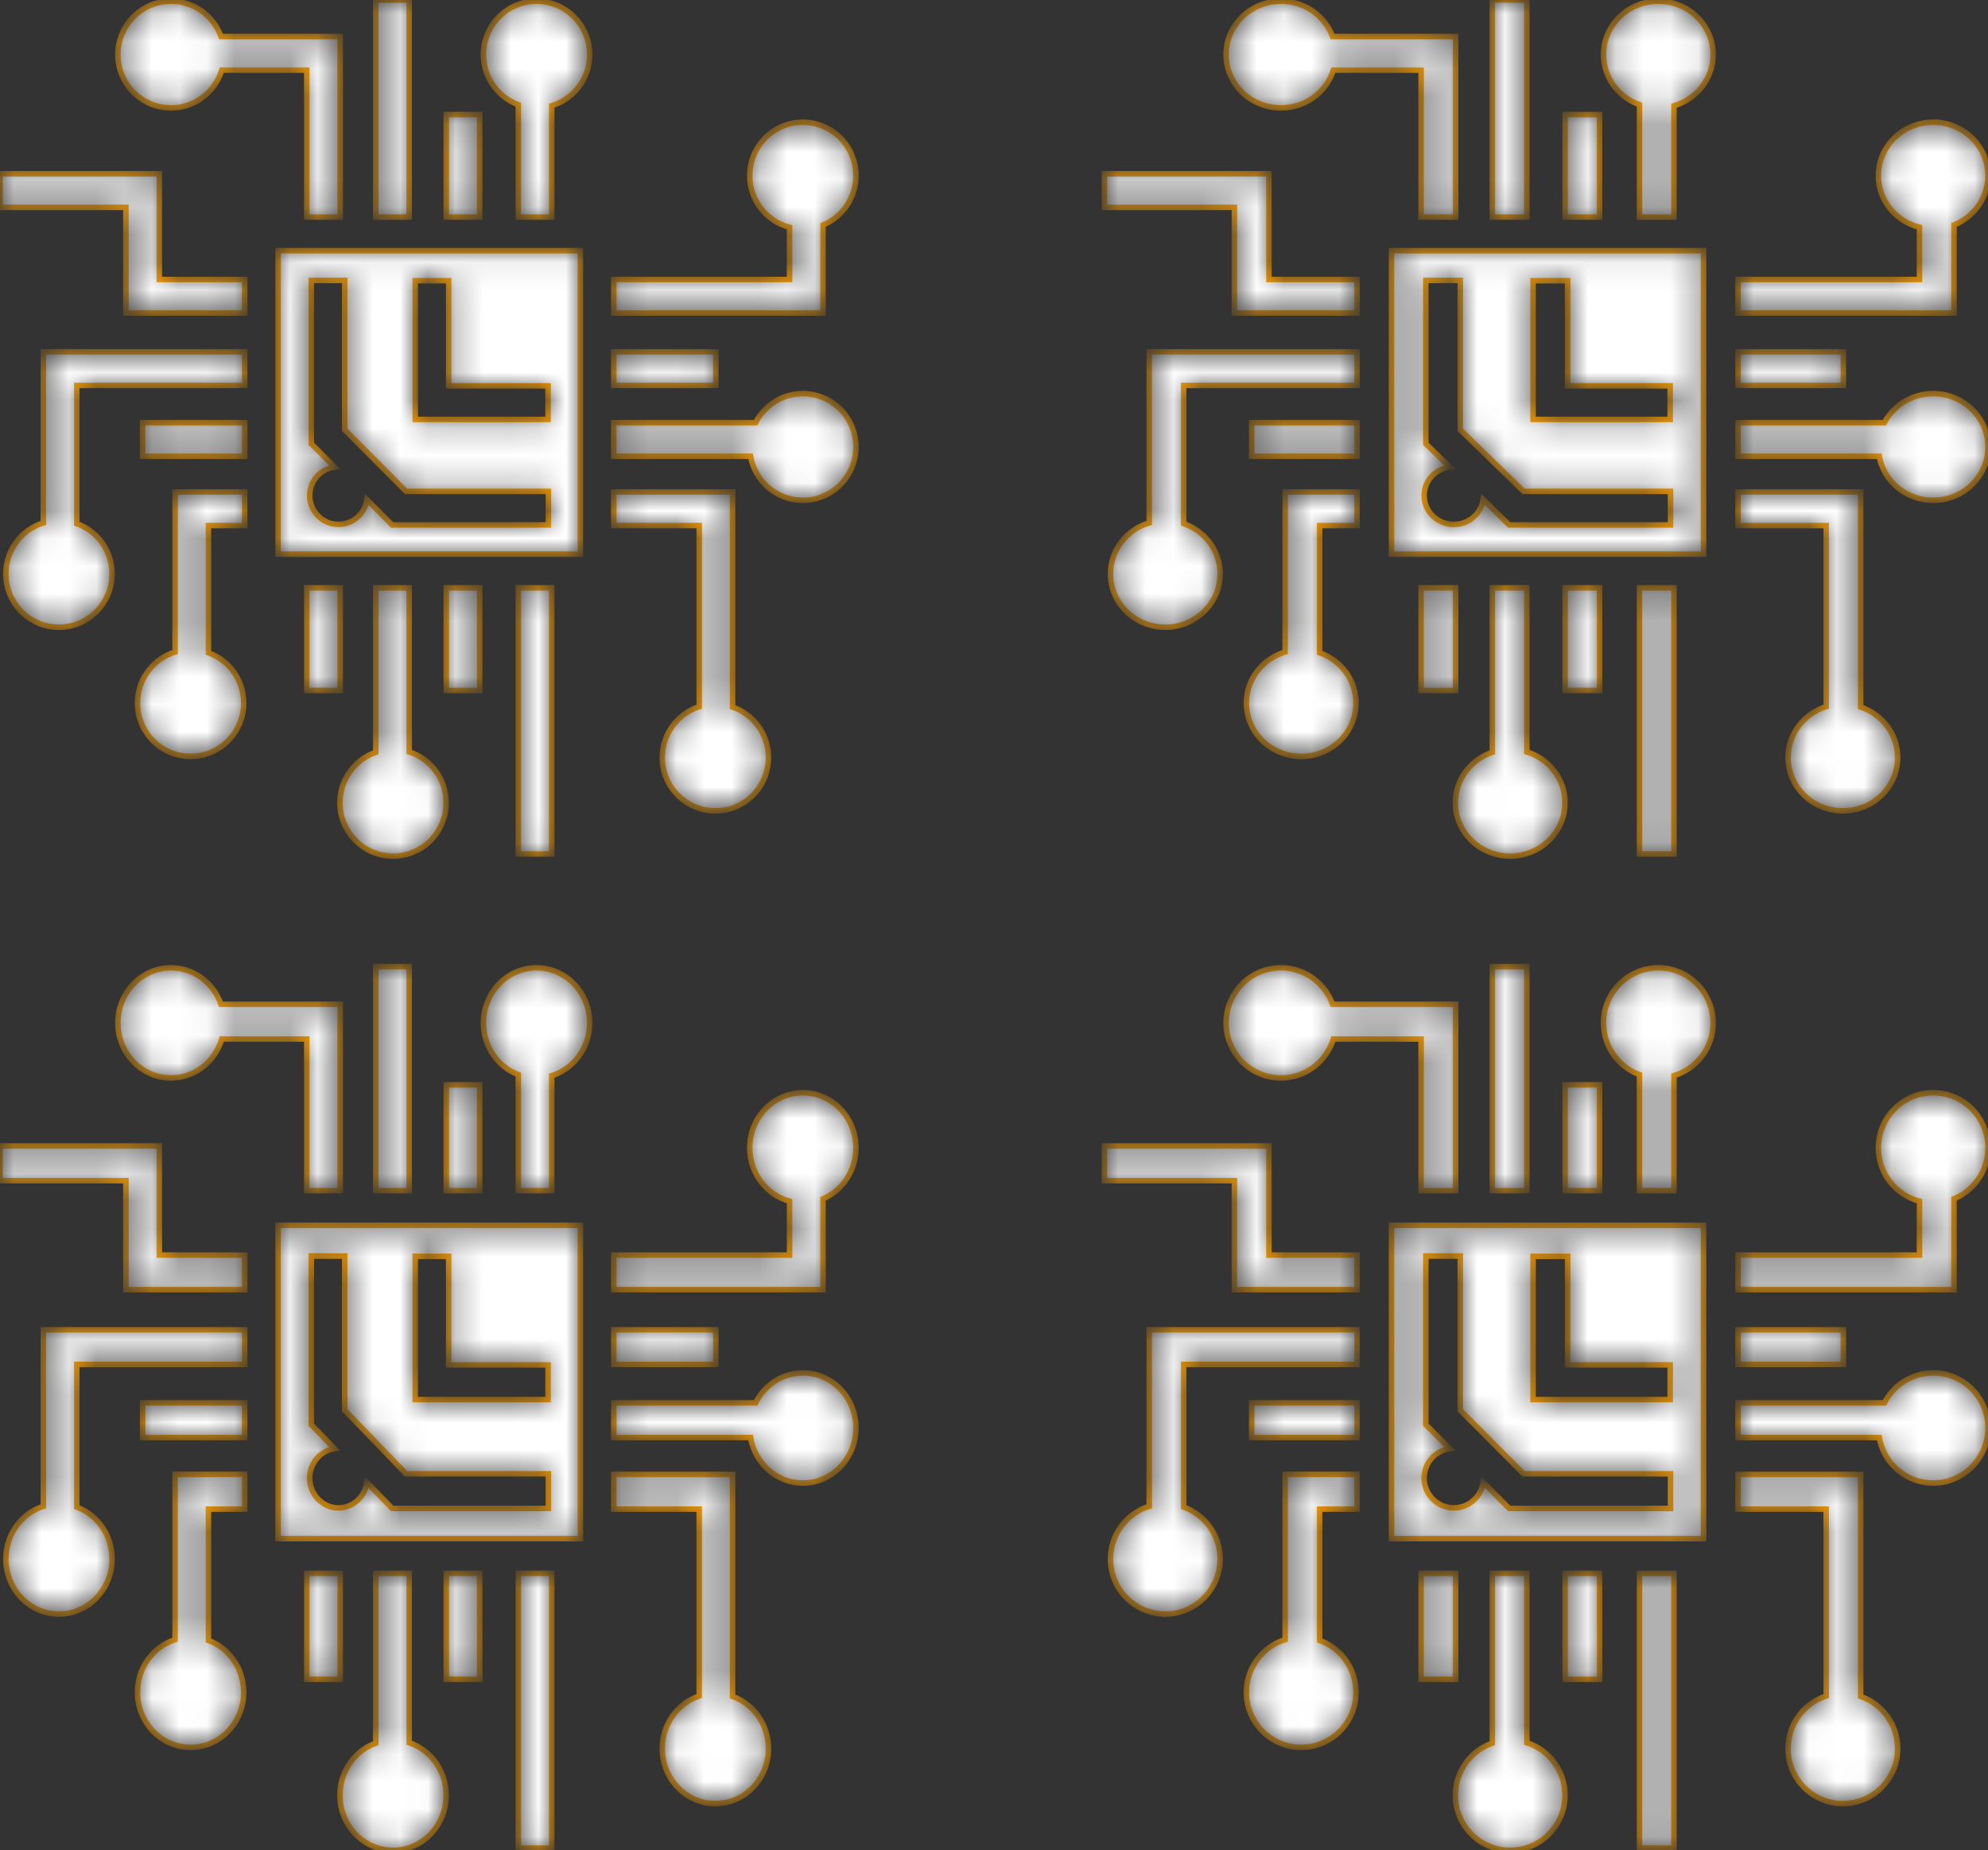 <svg width="72" height="67" viewBox="0 0 72 67" fill="none" xmlns="http://www.w3.org/2000/svg">
<rect x="0" y="0" width="72" height="67" fill="#333333" stroke="none"/>
<mask id="path-1-inside-1_2058_200" fill="white">
<path d="M13.609 0V7.86H14.82V0H13.609L13.609 0ZM6.193 0.043C5.131 0.043 4.269 0.909 4.269 1.976C4.269 3.043 5.131 3.907 6.193 3.907C7.06 3.907 7.792 3.331 8.032 2.54H11.11V7.86H12.322V1.323H8.004C7.738 0.577 7.027 0.043 6.193 0.043ZM19.431 0.043C18.369 0.043 17.509 0.909 17.509 1.976C17.509 2.811 18.035 3.521 18.772 3.791V7.86H19.982V3.828C20.776 3.59 21.356 2.851 21.356 1.976C21.356 0.909 20.494 0.043 19.431 0.043H19.431ZM16.163 4.148V7.86H17.372V4.148H16.163H16.163ZM29.078 4.425C28.015 4.425 27.153 5.292 27.153 6.359C27.153 7.259 27.766 8.015 28.596 8.23V10.12H22.229V11.335H29.808V8.146C30.508 7.857 31 7.166 31 6.359C31 5.292 30.14 4.426 29.078 4.426L29.078 4.425ZM0 6.292V7.509H4.56V11.335H8.863V10.12H5.771V6.292L0 6.292ZM10.072 9.077V20.067H21.02V9.077H10.072L10.072 9.077ZM11.275 10.154H12.485V15.562L14.705 17.792H19.862V19.008H14.202L14.024 18.829L13.287 18.089C13.217 18.598 12.783 18.988 12.258 18.988C11.683 18.988 11.217 18.52 11.217 17.943C11.217 17.415 11.608 16.981 12.114 16.911L11.453 16.246L11.275 16.068V10.154L11.275 10.154ZM15.039 10.165H16.25V13.971H19.849L19.849 15.188H15.039V10.165L15.039 10.165ZM1.571 12.741V18.932C0.784 19.174 0.212 19.909 0.212 20.779C0.212 21.846 1.072 22.712 2.134 22.712C3.197 22.712 4.059 21.846 4.059 20.779C4.059 19.94 3.525 19.227 2.781 18.96V13.956H8.863V12.741H1.571V12.741ZM22.229 12.741V13.956H25.926V12.741H22.229L22.229 12.741ZM29.078 14.253C28.331 14.253 27.684 14.68 27.365 15.304H22.229L22.229 16.521H27.183C27.342 17.428 28.13 18.117 29.078 18.117C30.14 18.117 31 17.251 31 16.184C31 15.117 30.14 14.253 29.078 14.253V14.253ZM5.166 15.304V16.521H8.863V15.304H5.166ZM6.341 17.814V23.609C5.553 23.851 4.979 24.586 4.979 25.456C4.979 26.523 5.842 27.39 6.904 27.39C7.966 27.39 8.826 26.523 8.826 25.456C8.826 24.617 8.294 23.904 7.55 23.637V19.031H8.863V17.814H6.341L6.341 17.814ZM22.229 17.814V19.031H25.323V25.588C24.547 25.837 23.985 26.569 23.985 27.43C23.985 28.497 24.847 29.361 25.909 29.361C26.971 29.361 27.832 28.497 27.832 27.43C27.832 26.583 27.288 25.863 26.532 25.603V17.814H22.229H22.229ZM11.11 21.285V25.003H12.322V21.285H11.11ZM13.609 21.285V27.241C12.854 27.502 12.311 28.221 12.311 29.067C12.311 30.134 13.174 31 14.236 31C15.298 31 16.158 30.134 16.158 29.067C16.158 28.204 15.596 27.474 14.82 27.226V21.285H13.609ZM16.163 21.285V25.003H17.374L17.372 21.285H16.163L16.163 21.285ZM18.772 21.285V30.923H19.982V21.285H18.772H18.772Z"/>
</mask>
<path d="M13.609 0V7.86H14.82V0H13.609L13.609 0ZM6.193 0.043C5.131 0.043 4.269 0.909 4.269 1.976C4.269 3.043 5.131 3.907 6.193 3.907C7.06 3.907 7.792 3.331 8.032 2.54H11.11V7.86H12.322V1.323H8.004C7.738 0.577 7.027 0.043 6.193 0.043ZM19.431 0.043C18.369 0.043 17.509 0.909 17.509 1.976C17.509 2.811 18.035 3.521 18.772 3.791V7.86H19.982V3.828C20.776 3.59 21.356 2.851 21.356 1.976C21.356 0.909 20.494 0.043 19.431 0.043H19.431ZM16.163 4.148V7.86H17.372V4.148H16.163H16.163ZM29.078 4.425C28.015 4.425 27.153 5.292 27.153 6.359C27.153 7.259 27.766 8.015 28.596 8.23V10.12H22.229V11.335H29.808V8.146C30.508 7.857 31 7.166 31 6.359C31 5.292 30.14 4.426 29.078 4.426L29.078 4.425ZM0 6.292V7.509H4.56V11.335H8.863V10.12H5.771V6.292L0 6.292ZM10.072 9.077V20.067H21.02V9.077H10.072L10.072 9.077ZM11.275 10.154H12.485V15.562L14.705 17.792H19.862V19.008H14.202L14.024 18.829L13.287 18.089C13.217 18.598 12.783 18.988 12.258 18.988C11.683 18.988 11.217 18.52 11.217 17.943C11.217 17.415 11.608 16.981 12.114 16.911L11.453 16.246L11.275 16.068V10.154L11.275 10.154ZM15.039 10.165H16.25V13.971H19.849L19.849 15.188H15.039V10.165L15.039 10.165ZM1.571 12.741V18.932C0.784 19.174 0.212 19.909 0.212 20.779C0.212 21.846 1.072 22.712 2.134 22.712C3.197 22.712 4.059 21.846 4.059 20.779C4.059 19.94 3.525 19.227 2.781 18.96V13.956H8.863V12.741H1.571V12.741ZM22.229 12.741V13.956H25.926V12.741H22.229L22.229 12.741ZM29.078 14.253C28.331 14.253 27.684 14.68 27.365 15.304H22.229L22.229 16.521H27.183C27.342 17.428 28.13 18.117 29.078 18.117C30.14 18.117 31 17.251 31 16.184C31 15.117 30.14 14.253 29.078 14.253V14.253ZM5.166 15.304V16.521H8.863V15.304H5.166ZM6.341 17.814V23.609C5.553 23.851 4.979 24.586 4.979 25.456C4.979 26.523 5.842 27.39 6.904 27.39C7.966 27.39 8.826 26.523 8.826 25.456C8.826 24.617 8.294 23.904 7.55 23.637V19.031H8.863V17.814H6.341L6.341 17.814ZM22.229 17.814V19.031H25.323V25.588C24.547 25.837 23.985 26.569 23.985 27.43C23.985 28.497 24.847 29.361 25.909 29.361C26.971 29.361 27.832 28.497 27.832 27.43C27.832 26.583 27.288 25.863 26.532 25.603V17.814H22.229H22.229ZM11.11 21.285V25.003H12.322V21.285H11.11ZM13.609 21.285V27.241C12.854 27.502 12.311 28.221 12.311 29.067C12.311 30.134 13.174 31 14.236 31C15.298 31 16.158 30.134 16.158 29.067C16.158 28.204 15.596 27.474 14.82 27.226V21.285H13.609ZM16.163 21.285V25.003H17.374L17.372 21.285H16.163L16.163 21.285ZM18.772 21.285V30.923H19.982V21.285H18.772H18.772Z" fill="white" stroke="#FFA101" stroke-width="0.2" mask="url(#path-1-inside-1_2058_200)"/>
<mask id="path-2-inside-2_2058_200" fill="white">
<path d="M13.609 35V43.113H14.82V35H13.609L13.609 35ZM6.193 35.044C5.131 35.044 4.269 35.938 4.269 37.04C4.269 38.142 5.131 39.033 6.193 39.033C7.06 39.033 7.792 38.439 8.032 37.622H11.11V43.113H12.322V36.365H8.004C7.738 35.596 7.027 35.044 6.193 35.044ZM19.431 35.044C18.369 35.044 17.509 35.938 17.509 37.04C17.509 37.901 18.035 38.635 18.772 38.913V43.113H19.982V38.951C20.776 38.706 21.356 37.943 21.356 37.04C21.356 35.938 20.494 35.044 19.431 35.044H19.431ZM16.163 39.282V43.113H17.372V39.282H16.163H16.163ZM29.078 39.568C28.015 39.568 27.153 40.462 27.153 41.564C27.153 42.493 27.766 43.274 28.596 43.495V45.446H22.229V46.7H29.808V43.409C30.508 43.111 31 42.398 31 41.564C31 40.462 30.14 39.568 29.078 39.568L29.078 39.568ZM0 41.495V42.752H4.56V46.7H8.863V45.446H5.771V41.495L0 41.495ZM10.072 44.37V55.715H21.02V44.37H10.072L10.072 44.37ZM11.275 45.482H12.485V51.065L14.705 53.366H19.862V54.621H14.202L14.024 54.436L13.287 53.673C13.217 54.197 12.783 54.601 12.258 54.601C11.683 54.601 11.217 54.118 11.217 53.522C11.217 52.976 11.608 52.529 12.114 52.456L11.453 51.77L11.275 51.586V45.482L11.275 45.482ZM15.039 45.493H16.25V49.422H19.849L19.849 50.678H15.039V45.493L15.039 45.493ZM1.571 48.152V54.543C0.784 54.792 0.212 55.551 0.212 56.45C0.212 57.551 1.072 58.445 2.134 58.445C3.197 58.445 4.059 57.551 4.059 56.45C4.059 55.583 3.525 54.847 2.781 54.572V49.406H8.863V48.152H1.571V48.152ZM22.229 48.152V49.406H25.926V48.152H22.229L22.229 48.152ZM29.078 49.713C28.331 49.713 27.684 50.154 27.365 50.798H22.229L22.229 52.054H27.183C27.342 52.99 28.13 53.702 29.078 53.702C30.14 53.702 31 52.807 31 51.706C31 50.605 30.14 49.713 29.078 49.713V49.713ZM5.166 50.798V52.054H8.863V50.798H5.166ZM6.341 53.389V59.371C5.553 59.62 4.979 60.379 4.979 61.277C4.979 62.379 5.842 63.273 6.904 63.273C7.966 63.273 8.826 62.379 8.826 61.277C8.826 60.411 8.294 59.675 7.55 59.4V54.645H8.863V53.388H6.341L6.341 53.389ZM22.229 53.389V54.645H25.323V61.413C24.547 61.67 23.985 62.426 23.985 63.315C23.985 64.417 24.847 65.309 25.909 65.309C26.971 65.309 27.832 64.417 27.832 63.315C27.832 62.44 27.288 61.697 26.532 61.428V53.389H22.229H22.229ZM11.11 56.971V60.809H12.322V56.971H11.11ZM13.609 56.971V63.12C12.854 63.389 12.311 64.131 12.311 65.004C12.311 66.106 13.174 67 14.236 67C15.298 67 16.158 66.106 16.158 65.004C16.158 64.114 15.596 63.361 14.82 63.104V56.971H13.609ZM16.163 56.971V60.809H17.374L17.372 56.971H16.163L16.163 56.971ZM18.772 56.971V66.92H19.982V56.971H18.772H18.772Z"/>
</mask>
<path d="M13.609 35V43.113H14.82V35H13.609L13.609 35ZM6.193 35.044C5.131 35.044 4.269 35.938 4.269 37.04C4.269 38.142 5.131 39.033 6.193 39.033C7.06 39.033 7.792 38.439 8.032 37.622H11.11V43.113H12.322V36.365H8.004C7.738 35.596 7.027 35.044 6.193 35.044ZM19.431 35.044C18.369 35.044 17.509 35.938 17.509 37.04C17.509 37.901 18.035 38.635 18.772 38.913V43.113H19.982V38.951C20.776 38.706 21.356 37.943 21.356 37.04C21.356 35.938 20.494 35.044 19.431 35.044H19.431ZM16.163 39.282V43.113H17.372V39.282H16.163H16.163ZM29.078 39.568C28.015 39.568 27.153 40.462 27.153 41.564C27.153 42.493 27.766 43.274 28.596 43.495V45.446H22.229V46.7H29.808V43.409C30.508 43.111 31 42.398 31 41.564C31 40.462 30.14 39.568 29.078 39.568L29.078 39.568ZM0 41.495V42.752H4.56V46.7H8.863V45.446H5.771V41.495L0 41.495ZM10.072 44.37V55.715H21.02V44.37H10.072L10.072 44.37ZM11.275 45.482H12.485V51.065L14.705 53.366H19.862V54.621H14.202L14.024 54.436L13.287 53.673C13.217 54.197 12.783 54.601 12.258 54.601C11.683 54.601 11.217 54.118 11.217 53.522C11.217 52.976 11.608 52.529 12.114 52.456L11.453 51.77L11.275 51.586V45.482L11.275 45.482ZM15.039 45.493H16.25V49.422H19.849L19.849 50.678H15.039V45.493L15.039 45.493ZM1.571 48.152V54.543C0.784 54.792 0.212 55.551 0.212 56.45C0.212 57.551 1.072 58.445 2.134 58.445C3.197 58.445 4.059 57.551 4.059 56.45C4.059 55.583 3.525 54.847 2.781 54.572V49.406H8.863V48.152H1.571V48.152ZM22.229 48.152V49.406H25.926V48.152H22.229L22.229 48.152ZM29.078 49.713C28.331 49.713 27.684 50.154 27.365 50.798H22.229L22.229 52.054H27.183C27.342 52.99 28.13 53.702 29.078 53.702C30.14 53.702 31 52.807 31 51.706C31 50.605 30.14 49.713 29.078 49.713V49.713ZM5.166 50.798V52.054H8.863V50.798H5.166ZM6.341 53.389V59.371C5.553 59.62 4.979 60.379 4.979 61.277C4.979 62.379 5.842 63.273 6.904 63.273C7.966 63.273 8.826 62.379 8.826 61.277C8.826 60.411 8.294 59.675 7.55 59.4V54.645H8.863V53.388H6.341L6.341 53.389ZM22.229 53.389V54.645H25.323V61.413C24.547 61.67 23.985 62.426 23.985 63.315C23.985 64.417 24.847 65.309 25.909 65.309C26.971 65.309 27.832 64.417 27.832 63.315C27.832 62.44 27.288 61.697 26.532 61.428V53.389H22.229H22.229ZM11.11 56.971V60.809H12.322V56.971H11.11ZM13.609 56.971V63.12C12.854 63.389 12.311 64.131 12.311 65.004C12.311 66.106 13.174 67 14.236 67C15.298 67 16.158 66.106 16.158 65.004C16.158 64.114 15.596 63.361 14.82 63.104V56.971H13.609ZM16.163 56.971V60.809H17.374L17.372 56.971H16.163L16.163 56.971ZM18.772 56.971V66.92H19.982V56.971H18.772H18.772Z" fill="white" stroke="#FFA101" stroke-width="0.2" mask="url(#path-2-inside-2_2058_200)"/>
<mask id="path-3-inside-3_2058_200" fill="white">
<path d="M54.048 0V7.86H55.298V0H54.048L54.048 0ZM46.393 0.043C45.296 0.043 44.406 0.909 44.406 1.976C44.406 3.043 45.296 3.907 46.393 3.907C47.288 3.907 48.043 3.331 48.291 2.54H51.469V7.86H52.72V1.323H48.262C47.987 0.577 47.254 0.043 46.393 0.043ZM60.058 0.043C58.962 0.043 58.074 0.909 58.074 1.976C58.074 2.811 58.617 3.521 59.378 3.791V7.86H60.626V3.828C61.446 3.59 62.045 2.851 62.045 1.976C62.045 0.909 61.155 0.043 60.058 0.043H60.058ZM56.684 4.148V7.86H57.932V4.148H56.684H56.684ZM70.016 4.425C68.919 4.425 68.029 5.292 68.029 6.359C68.029 7.259 68.662 8.015 69.518 8.23V10.12H62.946V11.335H70.769V8.146C71.492 7.857 72 7.166 72 6.359C72 5.292 71.112 4.426 70.015 4.426L70.016 4.425ZM40 6.292V7.509H44.707V11.335H49.149V10.12H45.958V6.292L40 6.292ZM50.397 9.077V20.067H61.698V9.077H50.397L50.397 9.077ZM51.639 10.154H52.887V15.562L55.179 17.792H60.502V19.008H54.66L54.476 18.829L53.716 18.089C53.643 18.598 53.196 18.988 52.653 18.988C52.06 18.988 51.579 18.52 51.579 17.943C51.579 17.415 51.982 16.981 52.505 16.911L51.822 16.246L51.639 16.068V10.154L51.639 10.154ZM55.524 10.165H56.775V13.971H60.489L60.489 15.188H55.524V10.165L55.524 10.165ZM41.622 12.741V18.932C40.809 19.174 40.219 19.909 40.219 20.779C40.219 21.846 41.107 22.712 42.203 22.712C43.3 22.712 44.19 21.846 44.19 20.779C44.19 19.94 43.639 19.227 42.87 18.96V13.956H49.149V12.741H41.622V12.741ZM62.946 12.741V13.956H66.763V12.741H62.946L62.946 12.741ZM70.016 14.253C69.245 14.253 68.577 14.68 68.248 15.304H62.946L62.946 16.521H68.06C68.224 17.428 69.037 18.117 70.016 18.117C71.112 18.117 72 17.251 72 16.184C72 15.117 71.112 14.253 70.016 14.253V14.253ZM45.332 15.304V16.521H49.149V15.304H45.332ZM46.545 17.814V23.609C45.732 23.851 45.14 24.586 45.14 25.456C45.14 26.523 46.03 27.39 47.127 27.39C48.223 27.39 49.111 26.523 49.111 25.456C49.111 24.617 48.562 23.904 47.794 23.637V19.031H49.148V17.814H46.545L46.545 17.814ZM62.946 17.814V19.031H66.14V25.588C65.339 25.837 64.758 26.569 64.758 27.43C64.758 28.497 65.648 29.361 66.745 29.361C67.842 29.361 68.729 28.497 68.729 27.43C68.729 26.583 68.168 25.863 67.388 25.603V17.814H62.946H62.946ZM51.469 21.285V25.003H52.72V21.285H51.469ZM54.048 21.285V27.241C53.269 27.502 52.708 28.221 52.708 29.067C52.708 30.134 53.599 31 54.695 31C55.792 31 56.68 30.134 56.68 29.067C56.68 28.204 56.099 27.474 55.298 27.226V21.285H54.048ZM56.684 21.285V25.003H57.935L57.932 21.285H56.684L56.684 21.285ZM59.378 21.285V30.923H60.626V21.285H59.378H59.378Z"/>
</mask>
<path d="M54.048 0V7.86H55.298V0H54.048L54.048 0ZM46.393 0.043C45.296 0.043 44.406 0.909 44.406 1.976C44.406 3.043 45.296 3.907 46.393 3.907C47.288 3.907 48.043 3.331 48.291 2.54H51.469V7.86H52.72V1.323H48.262C47.987 0.577 47.254 0.043 46.393 0.043ZM60.058 0.043C58.962 0.043 58.074 0.909 58.074 1.976C58.074 2.811 58.617 3.521 59.378 3.791V7.86H60.626V3.828C61.446 3.59 62.045 2.851 62.045 1.976C62.045 0.909 61.155 0.043 60.058 0.043H60.058ZM56.684 4.148V7.86H57.932V4.148H56.684H56.684ZM70.016 4.425C68.919 4.425 68.029 5.292 68.029 6.359C68.029 7.259 68.662 8.015 69.518 8.23V10.12H62.946V11.335H70.769V8.146C71.492 7.857 72 7.166 72 6.359C72 5.292 71.112 4.426 70.015 4.426L70.016 4.425ZM40 6.292V7.509H44.707V11.335H49.149V10.12H45.958V6.292L40 6.292ZM50.397 9.077V20.067H61.698V9.077H50.397L50.397 9.077ZM51.639 10.154H52.887V15.562L55.179 17.792H60.502V19.008H54.66L54.476 18.829L53.716 18.089C53.643 18.598 53.196 18.988 52.653 18.988C52.06 18.988 51.579 18.52 51.579 17.943C51.579 17.415 51.982 16.981 52.505 16.911L51.822 16.246L51.639 16.068V10.154L51.639 10.154ZM55.524 10.165H56.775V13.971H60.489L60.489 15.188H55.524V10.165L55.524 10.165ZM41.622 12.741V18.932C40.809 19.174 40.219 19.909 40.219 20.779C40.219 21.846 41.107 22.712 42.203 22.712C43.3 22.712 44.19 21.846 44.19 20.779C44.19 19.94 43.639 19.227 42.87 18.96V13.956H49.149V12.741H41.622V12.741ZM62.946 12.741V13.956H66.763V12.741H62.946L62.946 12.741ZM70.016 14.253C69.245 14.253 68.577 14.68 68.248 15.304H62.946L62.946 16.521H68.06C68.224 17.428 69.037 18.117 70.016 18.117C71.112 18.117 72 17.251 72 16.184C72 15.117 71.112 14.253 70.016 14.253V14.253ZM45.332 15.304V16.521H49.149V15.304H45.332ZM46.545 17.814V23.609C45.732 23.851 45.14 24.586 45.14 25.456C45.14 26.523 46.03 27.39 47.127 27.39C48.223 27.39 49.111 26.523 49.111 25.456C49.111 24.617 48.562 23.904 47.794 23.637V19.031H49.148V17.814H46.545L46.545 17.814ZM62.946 17.814V19.031H66.14V25.588C65.339 25.837 64.758 26.569 64.758 27.43C64.758 28.497 65.648 29.361 66.745 29.361C67.842 29.361 68.729 28.497 68.729 27.43C68.729 26.583 68.168 25.863 67.388 25.603V17.814H62.946H62.946ZM51.469 21.285V25.003H52.72V21.285H51.469ZM54.048 21.285V27.241C53.269 27.502 52.708 28.221 52.708 29.067C52.708 30.134 53.599 31 54.695 31C55.792 31 56.68 30.134 56.68 29.067C56.68 28.204 56.099 27.474 55.298 27.226V21.285H54.048ZM56.684 21.285V25.003H57.935L57.932 21.285H56.684L56.684 21.285ZM59.378 21.285V30.923H60.626V21.285H59.378H59.378Z" fill="white" stroke="#FFA101" stroke-width="0.2" mask="url(#path-3-inside-3_2058_200)"/>
<mask id="path-4-inside-4_2058_200" fill="white">
<path d="M54.048 35V43.113H55.298V35H54.048L54.048 35ZM46.393 35.044C45.296 35.044 44.406 35.938 44.406 37.04C44.406 38.142 45.296 39.033 46.393 39.033C47.288 39.033 48.043 38.439 48.291 37.622H51.469V43.113H52.72V36.365H48.262C47.987 35.596 47.254 35.044 46.393 35.044ZM60.058 35.044C58.962 35.044 58.074 35.938 58.074 37.04C58.074 37.901 58.617 38.635 59.378 38.913V43.113H60.626V38.951C61.446 38.706 62.045 37.943 62.045 37.04C62.045 35.938 61.155 35.044 60.058 35.044H60.058ZM56.684 39.282V43.113H57.932V39.282H56.684H56.684ZM70.016 39.568C68.919 39.568 68.029 40.462 68.029 41.564C68.029 42.493 68.662 43.274 69.518 43.495V45.446H62.946V46.7H70.769V43.409C71.492 43.111 72 42.398 72 41.564C72 40.462 71.112 39.568 70.015 39.568L70.016 39.568ZM40 41.495V42.752H44.707V46.7H49.149V45.446H45.958V41.495L40 41.495ZM50.397 44.37V55.715H61.698V44.37H50.397L50.397 44.37ZM51.639 45.482H52.887V51.065L55.179 53.366H60.502V54.621H54.66L54.476 54.436L53.716 53.673C53.643 54.197 53.196 54.601 52.653 54.601C52.06 54.601 51.579 54.118 51.579 53.522C51.579 52.976 51.982 52.529 52.505 52.456L51.822 51.77L51.639 51.586V45.482L51.639 45.482ZM55.524 45.493H56.775V49.422H60.489L60.489 50.678H55.524V45.493L55.524 45.493ZM41.622 48.152V54.543C40.809 54.792 40.219 55.551 40.219 56.45C40.219 57.551 41.107 58.445 42.203 58.445C43.3 58.445 44.19 57.551 44.19 56.45C44.19 55.583 43.639 54.847 42.87 54.572V49.406H49.149V48.152H41.622V48.152ZM62.946 48.152V49.406H66.763V48.152H62.946L62.946 48.152ZM70.016 49.713C69.245 49.713 68.577 50.154 68.248 50.798H62.946L62.946 52.054H68.06C68.224 52.99 69.037 53.702 70.016 53.702C71.112 53.702 72 52.807 72 51.706C72 50.605 71.112 49.713 70.016 49.713V49.713ZM45.332 50.798V52.054H49.149V50.798H45.332ZM46.545 53.389V59.371C45.732 59.62 45.14 60.379 45.14 61.277C45.14 62.379 46.03 63.273 47.127 63.273C48.223 63.273 49.111 62.379 49.111 61.277C49.111 60.411 48.562 59.675 47.794 59.4V54.645H49.148V53.388H46.545L46.545 53.389ZM62.946 53.389V54.645H66.14V61.413C65.339 61.67 64.758 62.426 64.758 63.315C64.758 64.417 65.648 65.309 66.745 65.309C67.842 65.309 68.729 64.417 68.729 63.315C68.729 62.44 68.168 61.697 67.388 61.428V53.389H62.946H62.946ZM51.469 56.971V60.809H52.72V56.971H51.469ZM54.048 56.971V63.12C53.269 63.389 52.708 64.131 52.708 65.004C52.708 66.106 53.599 67 54.695 67C55.792 67 56.68 66.106 56.68 65.004C56.68 64.114 56.099 63.361 55.298 63.104V56.971H54.048ZM56.684 56.971V60.809H57.935L57.932 56.971H56.684L56.684 56.971ZM59.378 56.971V66.92H60.626V56.971H59.378H59.378Z"/>
</mask>
<path d="M54.048 35V43.113H55.298V35H54.048L54.048 35ZM46.393 35.044C45.296 35.044 44.406 35.938 44.406 37.04C44.406 38.142 45.296 39.033 46.393 39.033C47.288 39.033 48.043 38.439 48.291 37.622H51.469V43.113H52.72V36.365H48.262C47.987 35.596 47.254 35.044 46.393 35.044ZM60.058 35.044C58.962 35.044 58.074 35.938 58.074 37.04C58.074 37.901 58.617 38.635 59.378 38.913V43.113H60.626V38.951C61.446 38.706 62.045 37.943 62.045 37.04C62.045 35.938 61.155 35.044 60.058 35.044H60.058ZM56.684 39.282V43.113H57.932V39.282H56.684H56.684ZM70.016 39.568C68.919 39.568 68.029 40.462 68.029 41.564C68.029 42.493 68.662 43.274 69.518 43.495V45.446H62.946V46.7H70.769V43.409C71.492 43.111 72 42.398 72 41.564C72 40.462 71.112 39.568 70.015 39.568L70.016 39.568ZM40 41.495V42.752H44.707V46.7H49.149V45.446H45.958V41.495L40 41.495ZM50.397 44.37V55.715H61.698V44.37H50.397L50.397 44.37ZM51.639 45.482H52.887V51.065L55.179 53.366H60.502V54.621H54.66L54.476 54.436L53.716 53.673C53.643 54.197 53.196 54.601 52.653 54.601C52.06 54.601 51.579 54.118 51.579 53.522C51.579 52.976 51.982 52.529 52.505 52.456L51.822 51.77L51.639 51.586V45.482L51.639 45.482ZM55.524 45.493H56.775V49.422H60.489L60.489 50.678H55.524V45.493L55.524 45.493ZM41.622 48.152V54.543C40.809 54.792 40.219 55.551 40.219 56.45C40.219 57.551 41.107 58.445 42.203 58.445C43.3 58.445 44.19 57.551 44.19 56.45C44.19 55.583 43.639 54.847 42.87 54.572V49.406H49.149V48.152H41.622V48.152ZM62.946 48.152V49.406H66.763V48.152H62.946L62.946 48.152ZM70.016 49.713C69.245 49.713 68.577 50.154 68.248 50.798H62.946L62.946 52.054H68.06C68.224 52.99 69.037 53.702 70.016 53.702C71.112 53.702 72 52.807 72 51.706C72 50.605 71.112 49.713 70.016 49.713V49.713ZM45.332 50.798V52.054H49.149V50.798H45.332ZM46.545 53.389V59.371C45.732 59.62 45.14 60.379 45.14 61.277C45.14 62.379 46.03 63.273 47.127 63.273C48.223 63.273 49.111 62.379 49.111 61.277C49.111 60.411 48.562 59.675 47.794 59.4V54.645H49.148V53.388H46.545L46.545 53.389ZM62.946 53.389V54.645H66.14V61.413C65.339 61.67 64.758 62.426 64.758 63.315C64.758 64.417 65.648 65.309 66.745 65.309C67.842 65.309 68.729 64.417 68.729 63.315C68.729 62.44 68.168 61.697 67.388 61.428V53.389H62.946H62.946ZM51.469 56.971V60.809H52.72V56.971H51.469ZM54.048 56.971V63.12C53.269 63.389 52.708 64.131 52.708 65.004C52.708 66.106 53.599 67 54.695 67C55.792 67 56.68 66.106 56.68 65.004C56.68 64.114 56.099 63.361 55.298 63.104V56.971H54.048ZM56.684 56.971V60.809H57.935L57.932 56.971H56.684L56.684 56.971ZM59.378 56.971V66.92H60.626V56.971H59.378H59.378Z" fill="white" stroke="#FFA101" stroke-width="0.2" mask="url(#path-4-inside-4_2058_200)"/>
</svg>
